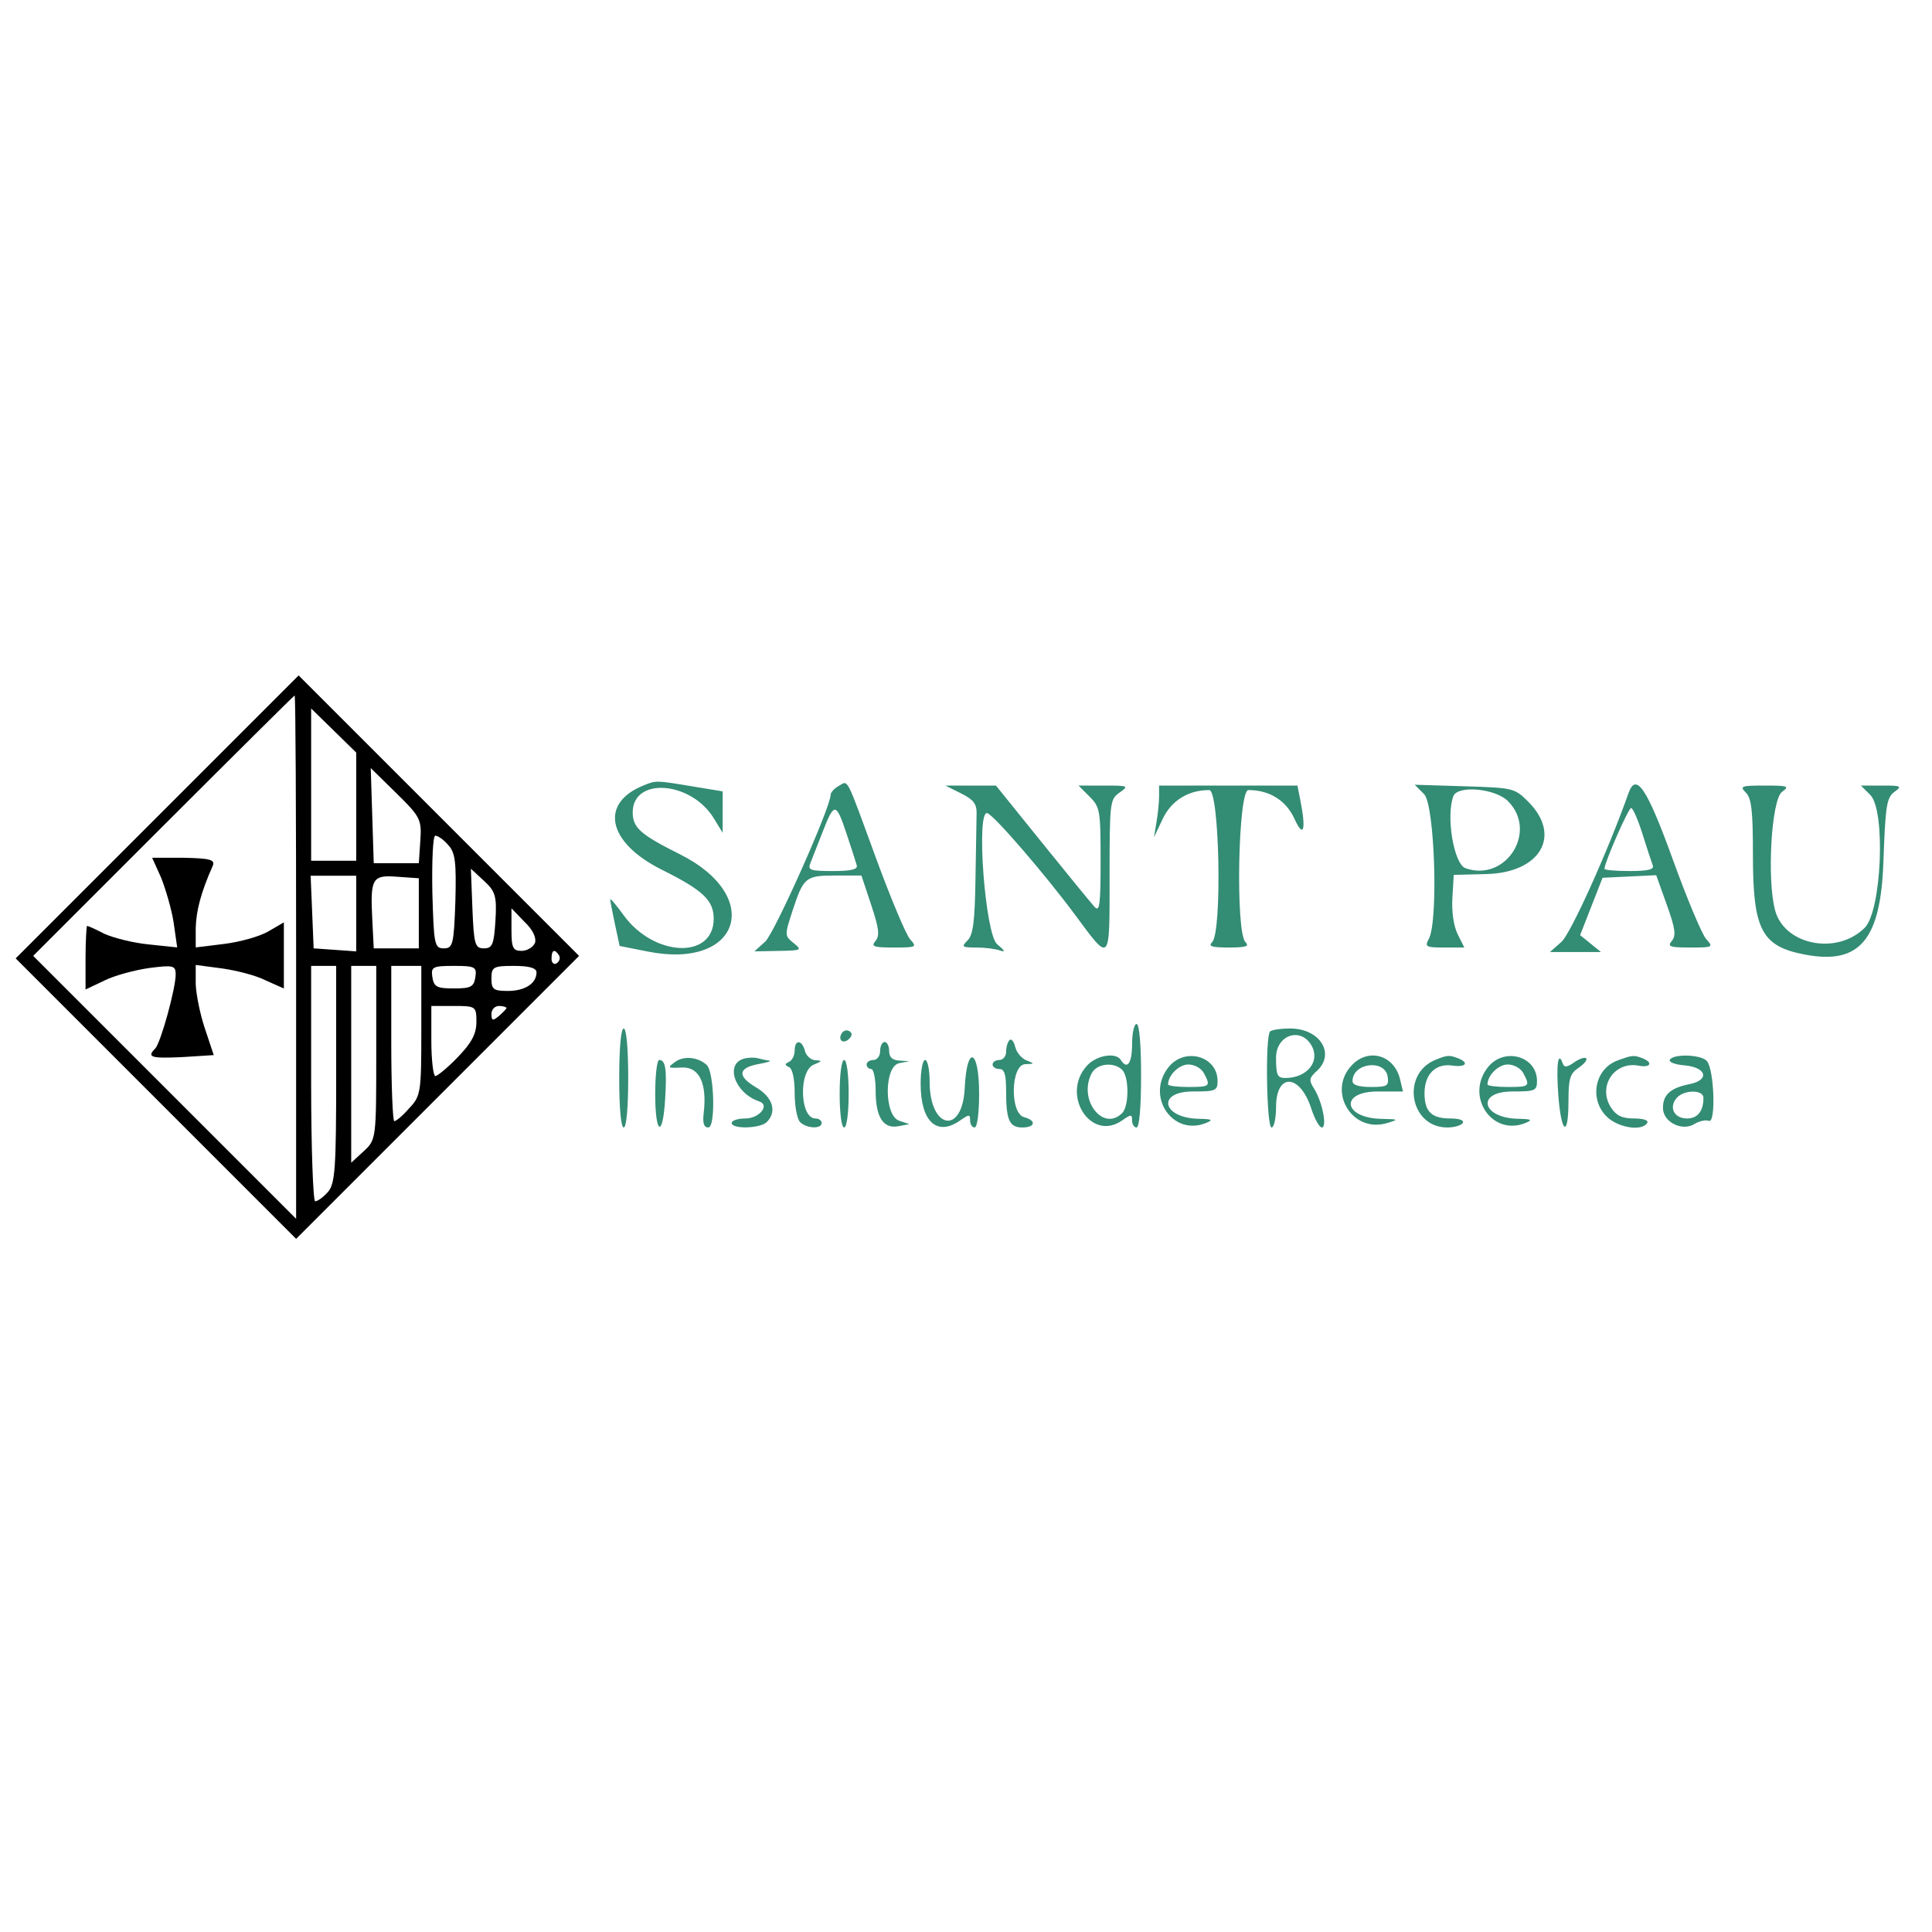 <svg xmlns="http://www.w3.org/2000/svg" xmlns:xlink="http://www.w3.org/1999/xlink" version="1.1" width="700" height="700" viewBox="0 0 1000 1000" xml:space="preserve">
<desc>Created with Fabric.js 3.5.0</desc>
<defs>
</defs>
<g transform="matrix(1.949 0 0 1.949 158.502 499.996)" id="902111">
<g style="" vector-effect="non-scaling-stroke">
		<g transform="matrix(0.133 0 0 -0.133 -2.352 -2.352)">
<path style="stroke: none; stroke-width: 1; stroke-dasharray: none; stroke-linecap: butt; stroke-dashoffset: 0; stroke-linejoin: miter; stroke-miterlimit: 4; is-custom-font: none; font-file-url: none; fill: rgb(0,0,0); fill-rule: nonzero; opacity: 1;" transform=" translate(-592.5, -617.5)" d="M 312 897 l -282 -282 l 280 -280 l 280 -280 l 283 283 l 282 282 l -280 280 l -280 280 l -283 -283 z m 278 -279 l 0 -523 l -262 262 l -263 263 l 260 260 c 143 143 261 260 262 260 c 2 0 3 -235 3 -522 z m 120 300 l 0 -108 l -45 0 l -45 0 l 0 152 l 0 152 l 45 -44 l 45 -44 l 0 -108 z m 128 -68 l -3 -45 l -45 0 l -45 0 l -3 95 l -3 95 l 51 -50 c 48 -47 51 -53 48 -95 z m 56 -9 c 14 -15 16 -35 14 -112 c -3 -86 -5 -94 -23 -94 c -19 0 -20 8 -23 113 c -1 61 1 112 6 112 c 5 0 17 -8 26 -19 z m 94 -151 c -3 -47 -6 -55 -23 -55 c -18 0 -20 8 -23 80 l -3 79 l 26 -24 c 23 -21 26 -31 23 -80 z m -278 14 l 0 -75 l -42 3 l -43 3 l -3 73 l -3 72 l 46 0 l 45 0 l 0 -76 z m 125 1 l 0 -70 l -45 0 l -45 0 l -3 59 c -4 81 0 88 50 84 l 43 -3 l 0 -70 z m 232 -59 c -4 -9 -16 -16 -27 -16 c -17 0 -20 6 -20 42 l 0 43 l 26 -27 c 17 -16 24 -32 21 -42 z m 48 -25 c 3 -5 1 -12 -5 -16 c -5 -3 -10 1 -10 9 c 0 18 6 21 15 7 z m -445 -238 c 0 -187 -2 -219 -17 -235 c -9 -10 -20 -18 -25 -18 c -4 0 -8 106 -8 235 l 0 235 l 25 0 l 25 0 l 0 -217 z m 80 44 c 0 -172 0 -174 -25 -197 l -25 -23 l 0 196 l 0 197 l 25 0 l 25 0 l 0 -173 z m 90 44 c 0 -123 -1 -131 -24 -155 c -13 -15 -26 -26 -30 -26 c -3 0 -6 70 -6 155 l 0 155 l 30 0 l 30 0 l 0 -129 z m 108 107 c -3 -20 -9 -23 -43 -23 c -34 0 -40 3 -43 23 c -3 20 1 22 43 22 c 42 0 46 -2 43 -22 z m 122 9 c 0 -22 -23 -37 -57 -37 c -29 0 -33 3 -33 25 c 0 23 4 25 45 25 c 30 0 45 -4 45 -13 z m -120 -99 c 0 -24 -10 -42 -37 -70 c -20 -21 -41 -38 -45 -38 c -4 0 -8 32 -8 70 l 0 70 l 45 0 c 44 0 45 -1 45 -32 z m 60 28 c 0 -2 -7 -9 -15 -16 c -12 -10 -15 -10 -15 4 c 0 9 7 16 15 16 c 8 0 15 -2 15 -4 z" stroke-linecap="round"/>
</g>
		<g transform="matrix(0.133 0 0 -0.133 -32.273 -2.205)">
<path style="stroke: none; stroke-width: 1; stroke-dasharray: none; stroke-linecap: butt; stroke-dashoffset: 0; stroke-linejoin: miter; stroke-miterlimit: 4; is-custom-font: none; font-file-url: none; fill: rgb(0,0,0); fill-rule: nonzero; opacity: 1;" transform=" translate(-368, -616.488)" d="M 321 776 c 9 -23 21 -63 25 -90 l 7 -49 l -57 6 c -31 3 -70 13 -88 21 c -17 9 -33 16 -35 16 c -1 0 -3 -29 -3 -64 l 0 -63 l 38 18 c 20 10 61 21 90 25 c 47 6 52 5 52 -13 c 0 -28 -30 -137 -41 -148 c -17 -17 -9 -20 54 -17 l 63 4 l -17 51 c -10 29 -18 69 -19 90 l 0 39 l 53 -7 c 28 -4 68 -14 87 -24 l 36 -16 l 0 66 l 0 66 l -31 -18 c -17 -10 -56 -21 -88 -25 l -57 -7 l 0 39 c 1 34 10 70 34 124 c 5 12 -5 15 -58 16 l -63 0 l 18 -40 z" stroke-linecap="round"/>
</g>
</g>
</g>
<g transform="matrix(1.729 0 0 1.729 649.402 494.146)" id="513790">
<path style="stroke: none; stroke-width: 1; stroke-dasharray: none; stroke-linecap: butt; stroke-dashoffset: 0; stroke-linejoin: miter; stroke-miterlimit: 4; is-custom-font: none; font-file-url: none; fill: rgb(51,140,116); fill-rule: evenodd; opacity: 1;" vector-effect="non-scaling-stroke" transform=" translate(-201, -101.811)" d="M 18.031 51.152 C 4.757 56.515 7.304 68.272 23.492 76.352 C 35.903 82.548 39.057 85.53 39.057 91.067 C 39.057 103.247 21.182 102.529 12.095 89.985 C 9.887 86.938 8.081 84.808 8.081 85.254 C 8.081 85.699 8.714 89.017 9.489 92.628 L 10.897 99.193 L 19.388 100.881 C 46.943 106.358 54.168 84.364 28.956 71.756 C 17.109 65.831 14.815 63.796 14.815 59.215 C 14.815 48.525 32.289 49.819 39.117 61.016 L 41.741 65.32 L 41.746 59.12 L 41.751 52.92 L 32.401 51.376 C 21.716 49.611 21.839 49.613 18.031 51.152 M 76.42 51.346 C 75.13 52.068 74.074 53.231 74.074 53.931 C 74.074 57.656 57.273 95.358 54.488 97.883 L 51.253 100.817 L 58.486 100.682 C 65.426 100.552 65.607 100.456 62.975 98.324 C 60.277 96.139 60.271 95.979 62.617 88.792 C 65.937 78.619 66.545 78.114 75.476 78.114 L 83.282 78.114 L 86.211 86.916 C 88.545 93.928 88.807 96.119 87.503 97.69 C 86.1 99.381 86.884 99.663 92.973 99.663 C 99.75 99.663 99.978 99.55 97.872 97.223 C 96.657 95.88 92.04 84.892 87.611 72.805 C 78.387 47.628 79.444 49.654 76.42 51.346 M 113.131 53.537 C 116.854 55.397 117.827 56.671 117.761 59.596 C 117.715 61.633 117.563 70.529 117.424 79.365 C 117.227 91.928 116.71 95.892 115.055 97.547 C 113.131 99.471 113.366 99.663 117.639 99.663 C 120.224 99.663 123.449 100.067 124.806 100.56 C 126.496 101.175 126.212 100.577 123.906 98.662 C 120.304 95.672 117.53 58.203 121.002 59.448 C 123.139 60.214 138.234 77.722 147.257 89.899 C 157.929 104.301 157.576 104.702 157.576 78.191 C 157.576 56.137 157.676 55.301 160.569 53.275 C 163.429 51.272 163.221 51.178 155.916 51.178 L 148.271 51.178 L 151.576 54.484 C 154.711 57.619 154.882 58.608 154.882 73.628 C 154.882 86.974 154.597 89.156 153.071 87.494 C 152.075 86.409 145.026 77.795 137.408 68.35 L 123.556 51.178 L 115.987 51.181 L 108.418 51.183 L 113.131 53.537 M 172.391 54.377 C 172.391 56.136 172.044 59.621 171.621 62.121 L 170.852 66.667 L 173.493 61.126 C 176.107 55.644 181.152 52.525 187.406 52.525 C 190.49 52.525 191.308 95.022 188.283 98.047 C 187.026 99.304 188.133 99.663 193.266 99.663 C 198.399 99.663 199.506 99.304 198.249 98.047 C 195.224 95.022 196.042 52.525 199.126 52.525 C 205.442 52.525 210.416 55.629 212.913 61.126 C 215.663 67.182 216.471 64.509 214.646 55.387 L 213.805 51.178 L 193.098 51.178 L 172.391 51.178 L 172.391 54.377 M 251.729 53.75 C 254.9 56.92 256.04 91.66 253.151 97.058 C 251.87 99.453 252.242 99.663 257.762 99.663 L 263.767 99.663 L 261.777 95.676 C 260.576 93.267 259.95 88.96 260.197 84.798 L 260.606 77.908 L 270.342 77.674 C 286.544 77.286 293.031 66.152 282.94 56.053 C 278.819 51.928 278.472 51.844 263.828 51.393 L 248.913 50.934 L 251.729 53.75 M 312.928 53.436 C 306.851 70.634 295.632 95.51 292.839 97.98 L 289.412 101.01 L 297.044 101.01 L 304.676 101.01 L 301.555 98.483 L 298.434 95.956 L 301.793 87.372 L 305.152 78.788 L 313.182 78.398 L 321.212 78.008 L 324.377 86.852 C 326.913 93.939 327.215 96.09 325.896 97.68 C 324.481 99.384 325.25 99.663 331.357 99.663 C 338.225 99.663 338.387 99.578 336.176 97.135 C 334.917 95.744 330.41 84.991 326.159 73.239 C 318.481 52.01 315.179 47.068 312.928 53.436 M 348.052 53.295 C 349.748 54.991 350.168 58.721 350.168 72.062 C 350.168 94.393 352.76 99.328 365.779 101.789 C 382.099 104.875 388.402 97.427 389.226 74.085 C 389.821 57.196 390.2 54.778 392.513 53.088 C 394.907 51.34 394.594 51.178 388.81 51.178 L 382.492 51.178 L 385.293 53.98 C 389.967 58.654 388.706 88.683 383.622 93.762 C 375.343 102.032 359.618 98.976 356.811 88.551 C 354.304 79.238 355.695 55.392 358.882 53.061 C 361.198 51.369 360.674 51.178 353.697 51.178 C 346.641 51.178 346.128 51.371 348.052 53.295 M 276.829 55.831 C 285.902 64.904 276.246 80.171 264.121 75.924 C 260.627 74.7 258.21 60.304 260.498 54.342 C 261.776 51.012 273.036 52.039 276.829 55.831 M 78.857 65.657 C 80.277 69.916 81.644 74.158 81.896 75.084 C 82.222 76.287 80.168 76.768 74.702 76.768 C 67.953 76.768 67.164 76.49 68 74.411 C 68.522 73.114 70.186 68.872 71.698 64.983 C 75.152 56.103 75.689 56.154 78.857 65.657 M 317.099 65.657 C 318.441 69.916 319.828 74.158 320.183 75.084 C 320.651 76.307 318.762 76.768 313.275 76.768 C 309.122 76.768 305.724 76.471 305.724 76.108 C 305.724 74.239 312.882 57.912 313.702 57.912 C 314.229 57.912 315.757 61.397 317.099 65.657 M 164.31 128.62 C 164.31 134.311 162.829 136.385 160.943 133.333 C 159.482 130.97 153.734 131.886 150.894 134.934 C 142.821 143.6 151.925 158.017 161.316 151.439 C 164.026 149.541 164.31 149.541 164.31 151.439 C 164.31 152.592 164.916 153.535 165.657 153.535 C 166.476 153.535 167.003 147.475 167.003 138.047 C 167.003 128.62 166.476 122.559 165.657 122.559 C 164.916 122.559 164.31 125.286 164.31 128.62 M 10.774 138.721 C 10.774 147.699 11.305 153.535 12.121 153.535 C 12.937 153.535 13.468 147.699 13.468 138.721 C 13.468 129.742 12.937 123.906 12.121 123.906 C 11.305 123.906 10.774 129.742 10.774 138.721 M 77.399 125.32 C 76.12 127.391 77.872 128.727 79.601 126.998 C 80.568 126.031 80.592 125.278 79.672 124.709 C 78.918 124.243 77.895 124.518 77.399 125.32 M 205.612 124.804 C 204.134 126.281 204.56 153.535 206.061 153.535 C 206.801 153.535 207.407 150.789 207.407 147.432 C 207.407 137.074 214.57 137.415 217.973 147.935 C 218.969 151.015 220.381 153.535 221.11 153.535 C 222.792 153.535 221.247 145.787 218.789 141.9 C 217.194 139.376 217.294 138.723 219.595 136.64 C 225.278 131.497 220.556 123.906 211.672 123.906 C 208.833 123.906 206.105 124.31 205.612 124.804 M 127.603 127.391 C 127.051 127.943 126.599 129.506 126.599 130.864 C 126.599 132.222 125.69 133.333 124.579 133.333 C 123.468 133.333 122.559 133.939 122.559 134.68 C 122.559 135.421 123.468 136.027 124.579 136.027 C 126.101 136.027 126.599 137.661 126.599 142.651 C 126.599 151.362 127.569 153.535 131.457 153.535 C 135.366 153.535 135.727 151.43 131.987 150.452 C 127.663 149.321 127.973 134.721 132.323 134.585 C 135.162 134.497 135.186 134.425 132.691 133.451 C 131.227 132.878 129.709 131.055 129.318 129.399 C 128.927 127.743 128.155 126.839 127.603 127.391 M 218.13 129.195 C 220.637 133.881 216.603 138.721 210.19 138.721 C 207.79 138.721 207.407 137.887 207.407 132.66 C 207.407 125.741 214.973 123.297 218.13 129.195 M 63.3 130.527 C 63.3 131.947 62.542 133.462 61.616 133.895 C 60.269 134.523 60.269 134.837 61.616 135.466 C 62.647 135.947 63.3 138.973 63.3 143.277 C 63.3 147.141 64.027 151.03 64.916 151.919 C 66.873 153.876 71.38 154.064 71.38 152.189 C 71.38 151.448 70.536 150.842 69.504 150.842 C 64.85 150.842 64.424 136.571 69.024 134.722 C 71.53 133.715 71.625 133.489 69.571 133.419 C 68.205 133.372 66.771 132.121 66.384 130.64 C 65.486 127.207 63.3 127.127 63.3 130.527 M 88.889 130.64 C 88.889 132.136 87.991 133.333 86.869 133.333 C 85.758 133.333 84.848 133.939 84.848 134.68 C 84.848 135.421 85.455 136.027 86.195 136.027 C 86.936 136.027 87.542 138.941 87.542 142.504 C 87.542 150.45 89.828 154.027 94.352 153.161 L 97.643 152.531 L 94.613 151.529 C 90.02 150.011 90.02 135.168 94.613 134.284 L 97.643 133.7 L 94.613 133.517 C 92.541 133.391 91.582 132.481 91.582 130.64 C 91.582 129.158 90.976 127.946 90.236 127.946 C 89.495 127.946 88.889 129.158 88.889 130.64 M 27.539 133.896 C 25.09 135.69 25.222 135.803 29.514 135.586 C 34.709 135.323 37.107 140.266 36.074 149.111 C 35.705 152.272 36.102 153.535 37.464 153.535 C 39.676 153.535 39.241 136.954 36.973 134.835 C 34.409 132.438 30.112 132.011 27.539 133.896 M 48.211 132.907 C 42.288 134.456 45.365 143.292 52.677 145.73 C 55.985 146.832 52.73 150.842 48.527 150.842 C 46.282 150.842 44.444 151.448 44.444 152.189 C 44.444 154.089 52.999 153.869 54.949 151.919 C 58.09 148.778 56.769 144.494 51.745 141.53 C 46.006 138.143 46.32 135.662 52.632 134.521 C 55.166 134.063 56.531 133.608 55.666 133.511 C 54.8 133.413 53.285 133.102 52.299 132.82 C 51.312 132.538 49.473 132.577 48.211 132.907 M 175.182 135.535 C 168.302 144.282 176.529 156.33 186.532 152.155 C 188.679 151.259 188.22 151.012 184.271 150.936 C 173.308 150.727 171.574 142.761 182.492 142.761 C 189.364 142.761 189.899 142.533 189.899 139.603 C 189.899 132.13 180.01 129.397 175.182 135.535 M 230.303 134.68 C 222.496 142.487 230.074 155.382 240.612 152.222 C 244.241 151.134 244.155 151.067 238.99 150.958 C 227.463 150.713 226.363 142.761 237.856 142.761 L 245.41 142.761 L 244.517 139.057 C 242.808 131.973 235.317 129.666 230.303 134.68 M 255.172 133.268 C 244.688 137.517 247.442 153.535 258.656 153.535 C 260.752 153.535 262.842 152.929 263.3 152.189 C 263.791 151.393 262.281 150.842 259.608 150.842 C 253.935 150.842 251.852 148.806 251.852 143.261 C 251.852 137.607 255.2 134.273 260.15 134.999 C 264.246 135.6 265.361 134.154 261.843 132.804 C 259.256 131.811 258.664 131.852 255.172 133.268 M 270.805 135.535 C 263.924 144.282 272.152 156.33 282.155 152.155 C 284.302 151.259 283.843 151.012 279.894 150.936 C 268.931 150.727 267.197 142.761 278.114 142.761 C 284.987 142.761 285.522 142.533 285.522 139.603 C 285.522 132.13 275.633 129.397 270.805 135.535 M 296.663 134.036 C 294.479 135.566 293.688 135.636 293.225 134.342 C 291.832 130.44 291.24 134.667 291.905 143.771 C 292.759 155.473 294.949 156.802 294.949 145.619 C 294.949 138.911 295.412 137.391 297.98 135.665 C 299.646 134.545 300.671 133.272 300.255 132.838 C 299.84 132.404 298.224 132.943 296.663 134.036 M 309.622 133.487 C 302.856 135.97 301.087 144.981 306.336 150.23 C 309.724 153.617 316.92 154.774 318.519 152.189 C 319.013 151.388 317.421 150.842 314.589 150.842 C 311.051 150.842 309.283 150.012 307.714 147.617 C 303.58 141.309 308.622 133.633 315.976 135.039 C 319.569 135.726 320.371 134.074 317.062 132.804 C 314.485 131.815 314.075 131.853 309.622 133.487 M 325.304 133.25 C 324.874 133.945 326.803 134.703 329.59 134.934 C 336.286 135.488 337.362 139.329 331.169 140.568 C 325.492 141.703 323.232 143.724 323.232 147.669 C 323.232 151.914 328.955 154.815 332.706 152.472 C 334.104 151.599 336.029 151.187 336.984 151.555 C 339.119 152.377 338.602 136.341 336.407 133.67 C 334.796 131.71 326.451 131.394 325.304 133.25 M 21.549 143.434 C 21.549 155.645 23.796 156.918 24.52 145.118 C 25.073 136.094 24.659 133.333 22.752 133.333 C 22.09 133.333 21.549 137.879 21.549 143.434 M 76.768 143.434 C 76.768 149.27 77.336 153.535 78.114 153.535 C 78.893 153.535 79.461 149.27 79.461 143.434 C 79.461 137.598 78.893 133.333 78.114 133.333 C 77.336 133.333 76.768 137.598 76.768 143.434 M 101.01 140.441 C 101.01 151.792 105.871 156.314 112.832 151.439 C 115.541 149.541 115.825 149.541 115.825 151.439 C 115.825 152.592 116.431 153.535 117.172 153.535 C 117.95 153.535 118.519 149.27 118.519 143.434 C 118.519 129.953 114.836 128.515 114.206 141.751 C 113.531 155.923 103.704 154.107 103.704 139.81 C 103.704 136.248 103.098 133.333 102.357 133.333 C 101.616 133.333 101.01 136.532 101.01 140.441 M 161.347 136.296 C 163.438 138.387 163.438 147.135 161.347 149.226 C 155.59 154.983 148.052 145.104 152.236 137.285 C 153.794 134.373 158.873 133.822 161.347 136.296 M 185.811 137.285 C 187.913 141.213 187.686 141.414 181.145 141.414 C 177.811 141.414 175.084 141.071 175.084 140.652 C 175.084 137.908 178.36 134.68 181.145 134.68 C 183.002 134.68 185.02 135.807 185.811 137.285 M 240.834 138.384 C 241.22 141.1 240.697 141.414 235.784 141.414 C 232.185 141.414 230.303 140.813 230.303 139.663 C 230.303 134.164 240.067 132.978 240.834 138.384 M 281.434 137.285 C 283.536 141.213 283.309 141.414 276.768 141.414 C 273.434 141.414 270.707 141.071 270.707 140.652 C 270.707 137.908 273.983 134.68 276.768 134.68 C 278.624 134.68 280.643 135.807 281.434 137.285 M 335.354 144.671 C 335.354 148.644 333.609 150.842 330.453 150.842 C 326.61 150.842 324.926 147.609 327.287 144.764 C 329.42 142.194 335.354 142.126 335.354 144.671" stroke-linecap="round"/>
</g>
</svg>